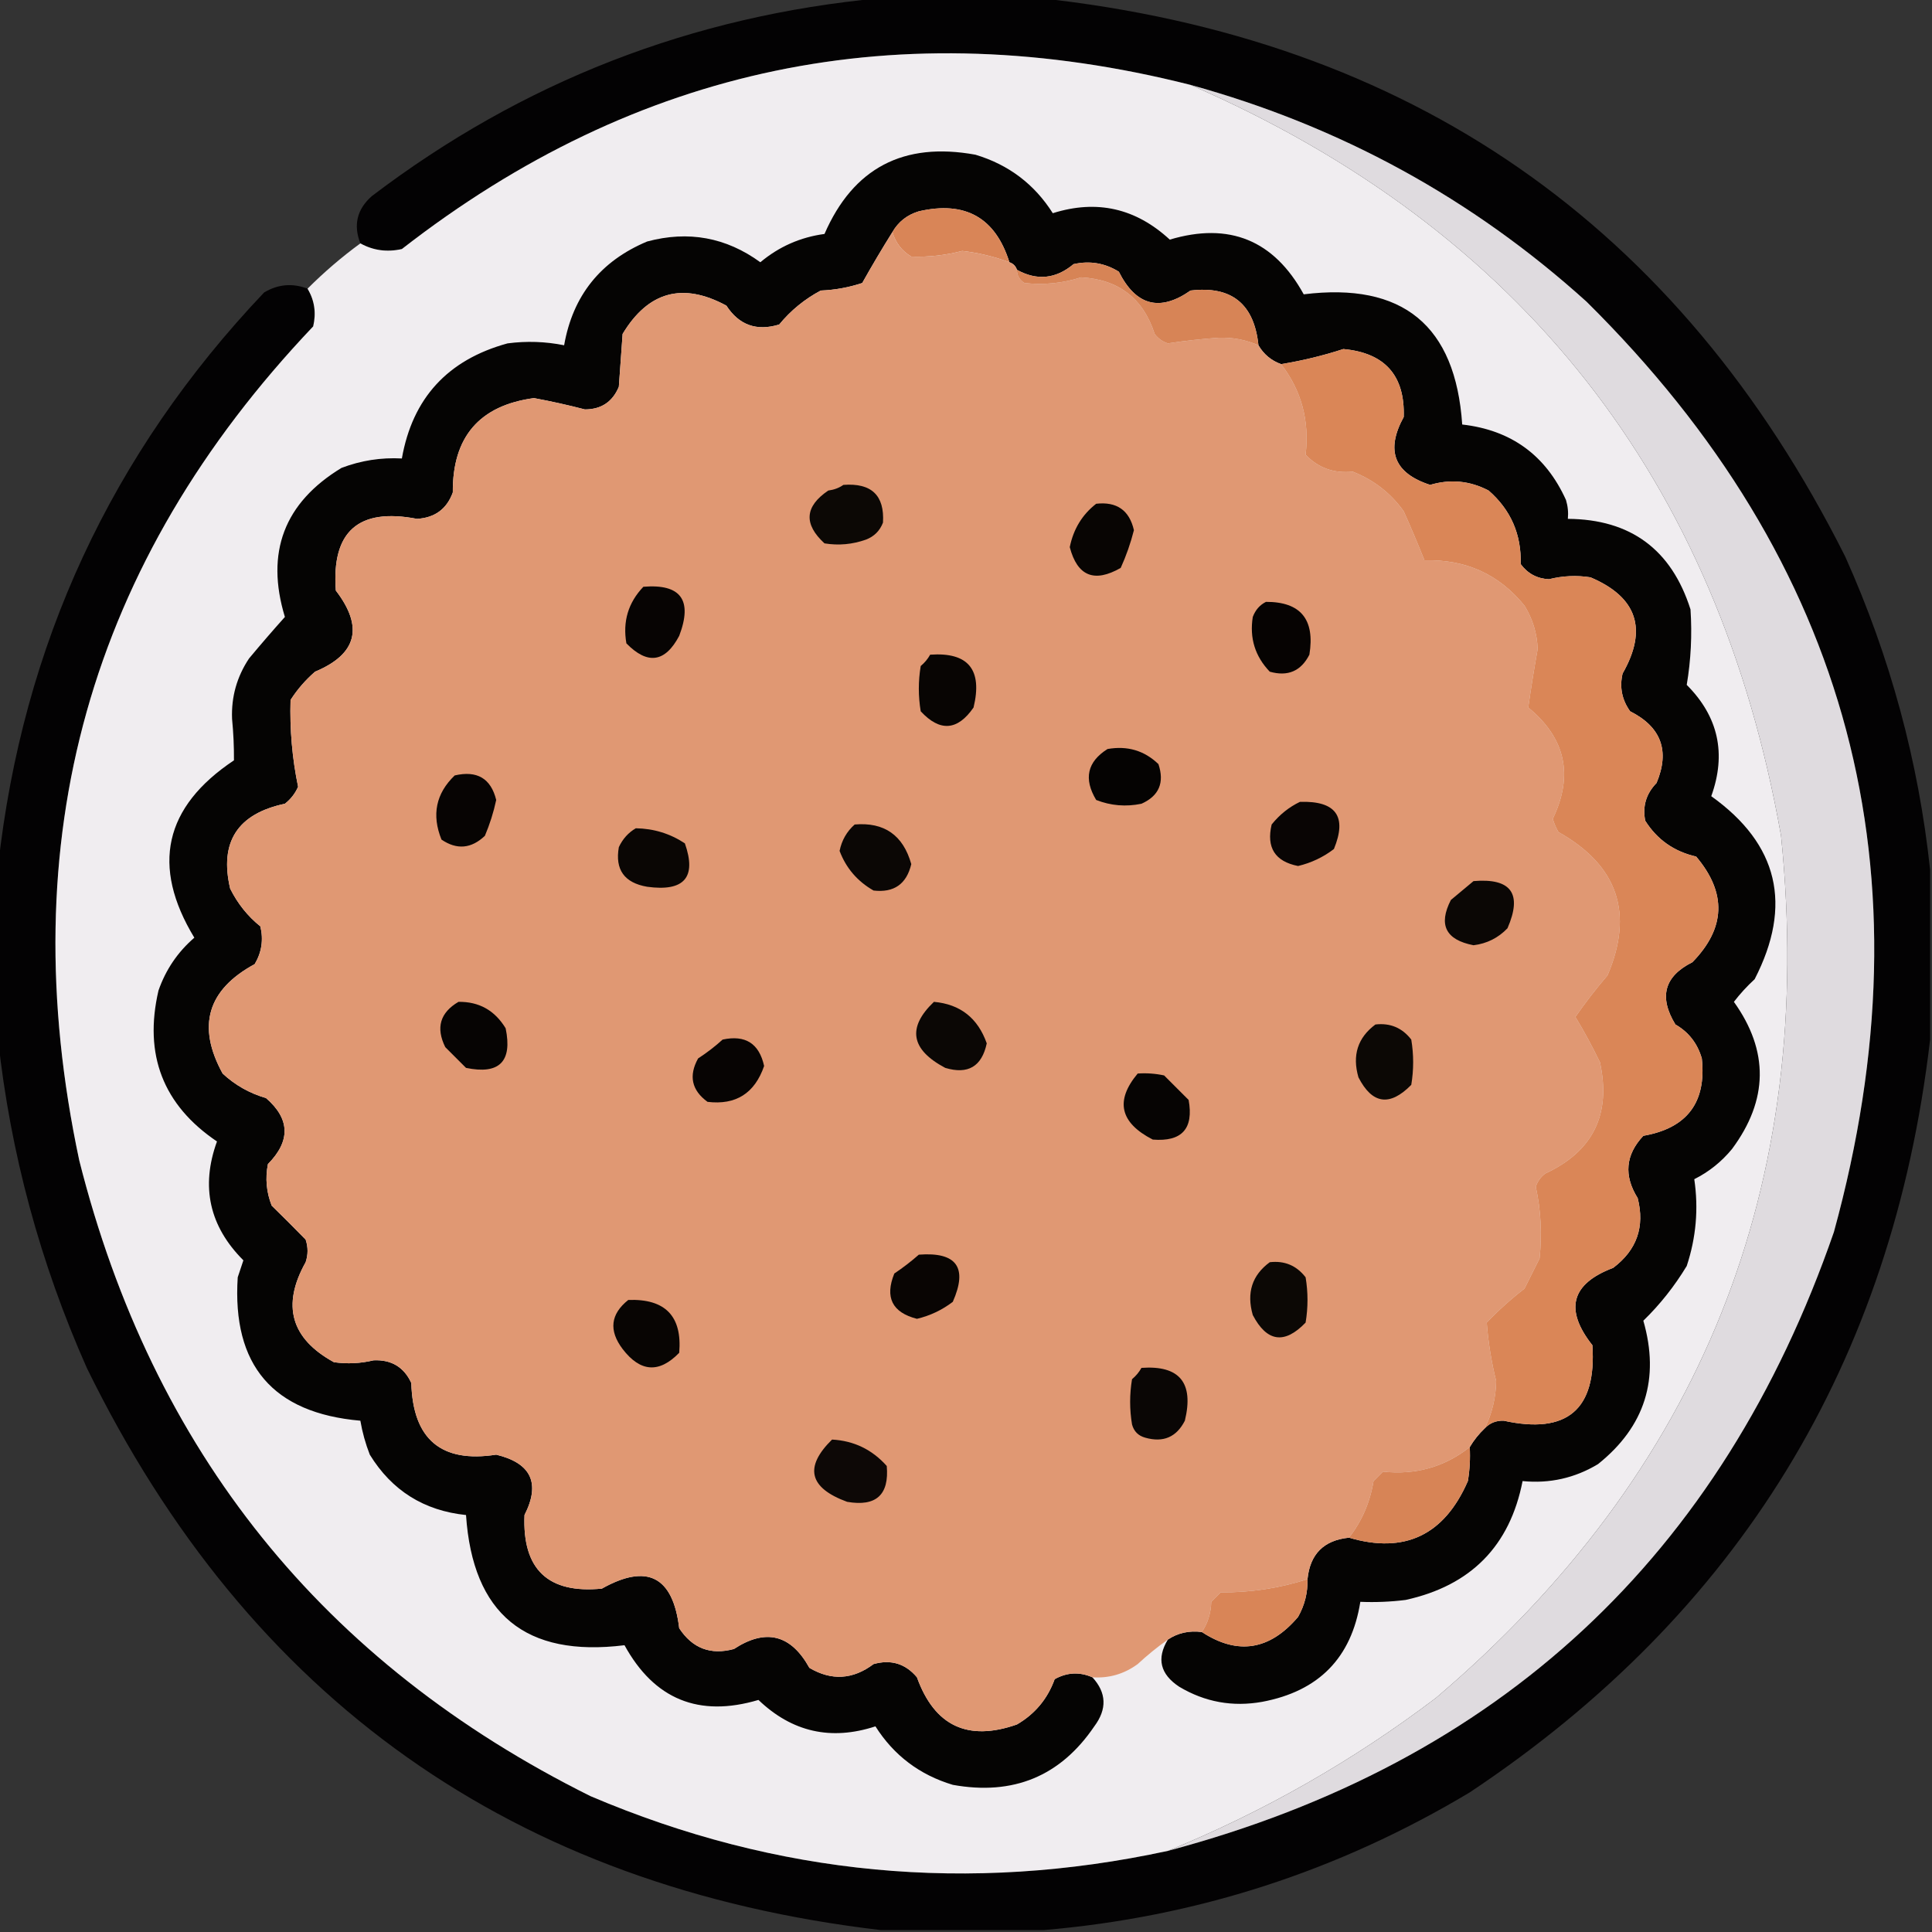 <?xml version="1.0" encoding="UTF-8"?>
<!DOCTYPE svg PUBLIC "-//W3C//DTD SVG 1.1//EN" "http://www.w3.org/Graphics/SVG/1.1/DTD/svg11.dtd">
<svg xmlns="http://www.w3.org/2000/svg" version="1.1" width="512px" height="512px" style="shape-rendering:geometricPrecision; text-rendering:geometricPrecision; image-rendering:optimizeQuality; fill-rule:evenodd; clip-rule:evenodd" xmlns:xlink="http://www.w3.org/1999/xlink">
<rect width="100%" height="100%" fill="#333333" stroke="none"/>
<g><path style="opacity:0.96" fill="#020102" d="M 233.5,-0.5 C 247.5,-0.5 261.5,-0.5 275.5,-0.5C 373.634,10.134 444.801,59.468 489,147.5C 500.925,174.088 508.425,201.755 511.5,230.5C 511.5,245.5 511.5,260.5 511.5,275.5C 501.509,361.02 460.843,427.52 389.5,475C 354.584,495.917 316.918,508.084 276.5,511.5C 262.167,511.5 247.833,511.5 233.5,511.5C 136.192,500.103 66.026,450.436 23,362.5C 10.611,334.602 2.778,305.602 -0.5,275.5C -0.5,260.167 -0.5,244.833 -0.5,229.5C 5.992,170.854 29.492,120.187 70,77.5C 73.679,75.311 77.512,74.977 81.5,76.5C 83.343,79.564 83.843,82.897 83,86.5C 23.617,149.018 2.951,222.685 21,307.5C 40.423,384.587 85.59,440.754 156.5,476C 205.896,497.043 256.896,501.876 309.5,490.5C 397.394,467.106 456.228,412.439 486,326.5C 512.161,231.297 490.328,149.13 420.5,80C 390.204,52.605 355.204,33.438 315.5,22.5C 238.478,3.015 168.811,17.515 106.5,66C 102.567,66.884 98.901,66.384 95.5,64.5C 93.599,59.647 94.599,55.48 98.5,52C 138.448,21.626 183.448,4.126 233.5,-0.5 Z"/></g>
<g><path style="opacity:1" fill="#f0edf0" d="M 315.5,22.5 C 403.11,60.646 455.277,126.98 472,221.5C 481.415,313.972 450.915,390.139 380.5,450C 358.523,466.65 334.856,480.15 309.5,490.5C 256.896,501.876 205.896,497.043 156.5,476C 85.59,440.754 40.423,384.587 21,307.5C 2.951,222.685 23.617,149.018 83,86.5C 83.843,82.897 83.343,79.564 81.5,76.5C 85.872,72.126 90.539,68.126 95.5,64.5C 98.901,66.384 102.567,66.884 106.5,66C 168.811,17.515 238.478,3.015 315.5,22.5 Z"/></g>
<g><path style="opacity:1" fill="#dfdbdf" d="M 315.5,22.5 C 355.204,33.438 390.204,52.605 420.5,80C 490.328,149.13 512.161,231.297 486,326.5C 456.228,412.439 397.394,467.106 309.5,490.5C 334.856,480.15 358.523,466.65 380.5,450C 450.915,390.139 481.415,313.972 472,221.5C 455.277,126.98 403.11,60.646 315.5,22.5 Z"/></g>
<g><path style="opacity:1" fill="#050403" d="M 309.5,434.5 C 312.162,432.732 315.162,432.065 318.5,432.5C 327.979,438.695 336.479,437.361 344,428.5C 345.759,425.392 346.592,422.059 346.5,418.5C 347.167,411.833 350.833,408.167 357.5,407.5C 372.247,411.845 382.747,406.845 389,392.5C 389.498,389.518 389.665,386.518 389.5,383.5C 390.593,381.651 391.926,379.984 393.5,378.5C 394.819,377.103 396.486,376.437 398.5,376.5C 415.303,380.198 423.136,373.531 422,356.5C 414.528,347.037 416.361,340.203 427.5,336C 433.77,331.291 435.936,325.124 434,317.5C 430.268,311.535 430.768,306.035 435.5,301C 447.088,298.982 452.254,292.149 451,280.5C 449.851,276.516 447.518,273.516 444,271.5C 439.552,264.218 441.052,258.718 448.5,255C 457.318,245.973 457.651,236.64 449.5,227C 443.643,225.664 439.143,222.497 436,217.5C 435.242,213.671 436.242,210.338 439,207.5C 442.574,198.982 440.24,192.649 432,188.5C 429.826,185.454 429.159,182.12 430,178.5C 436.705,166.755 433.872,158.255 421.5,153C 417.81,152.419 414.144,152.585 410.5,153.5C 407.37,153.352 404.87,152.018 403,149.5C 403.214,141.625 400.381,135.125 394.5,130C 389.544,127.402 384.377,126.902 379,128.5C 369.459,125.407 367.126,119.407 372,110.5C 372.347,99.511 367.013,93.511 356,92.5C 350.652,94.245 345.152,95.578 339.5,96.5C 336.891,95.557 334.891,93.89 333.5,91.5C 332.365,80.525 326.365,75.692 315.5,77C 307.369,82.693 301.035,81.026 296.5,72C 292.782,69.702 288.782,69.035 284.5,70C 279.808,73.933 274.808,74.433 269.5,71.5C 269.167,70.5 268.5,69.833 267.5,69.5C 263.793,57.664 255.793,53.164 243.5,56C 240.405,56.935 238.071,58.769 236.5,61.5C 233.746,65.9 231.08,70.4 228.5,75C 224.954,76.174 221.287,76.84 217.5,77C 213.228,79.274 209.561,82.274 206.5,86C 200.524,87.828 195.857,86.161 192.5,81C 180.949,74.739 171.782,77.239 165,88.5C 164.667,93.167 164.333,97.833 164,102.5C 162.333,106.5 159.333,108.5 155,108.5C 150.516,107.336 146.016,106.336 141.5,105.5C 127.056,107.451 119.889,115.784 120,130.5C 118.408,134.887 115.242,137.22 110.5,137.5C 94.995,134.509 87.828,140.842 89,156.5C 96.433,166.201 94.6,173.368 83.5,178C 80.96,180.205 78.793,182.705 77,185.5C 76.771,193.317 77.438,200.983 79,208.5C 78.216,210.286 77.049,211.786 75.5,213C 62.931,215.657 58.098,223.157 61,235.5C 62.968,239.46 65.635,242.793 69,245.5C 69.851,249.042 69.351,252.375 67.5,255.5C 54.951,262.292 52.118,271.958 59,284.5C 62.297,287.567 66.131,289.733 70.5,291C 76.88,296.527 77.047,302.361 71,308.5C 70.262,312.261 70.595,315.928 72,319.5C 75.085,322.517 78.085,325.517 81,328.5C 81.667,330.5 81.667,332.5 81,334.5C 74.588,345.923 77.088,354.756 88.5,361C 92.016,361.499 95.516,361.333 99,360.5C 103.716,360.285 107.049,362.285 109,366.5C 109.428,381.439 116.928,387.772 131.5,385.5C 140.786,387.737 143.286,393.07 139,401.5C 138.392,415.893 145.226,422.393 159.5,421C 171.511,414.256 178.344,417.756 180,431.5C 183.509,436.838 188.342,438.672 194.5,437C 202.936,431.477 209.602,433.144 214.5,442C 220.345,445.454 226.012,445.12 231.5,441C 236.117,439.703 239.95,440.87 243,444.5C 247.648,457.407 256.482,461.573 269.5,457C 274.281,454.218 277.614,450.218 279.5,445C 282.753,443.18 286.087,443.013 289.5,444.5C 293.249,448.593 293.416,452.926 290,457.5C 281.024,470.726 268.524,475.893 252.5,473C 243.71,470.362 236.876,465.195 232,457.5C 220.238,461.354 209.905,459.021 201,450.5C 185.217,455.188 173.384,450.355 165.5,436C 139.27,439.263 125.27,427.763 123.5,401.5C 112.344,400.342 103.844,395.008 98,385.5C 96.855,382.568 96.022,379.568 95.5,376.5C 72.324,374.485 61.491,361.819 63,338.5C 63.5,337 64,335.5 64.5,334C 55.487,324.982 53.154,314.482 57.5,302.5C 43.221,292.846 38.054,279.513 42,262.5C 43.93,256.968 47.096,252.301 51.5,248.5C 39.998,229.504 43.498,213.838 62,201.5C 62.027,197.867 61.861,194.2 61.5,190.5C 61.27,184.688 62.77,179.355 66,174.5C 69.16,170.709 72.327,167.042 75.5,163.5C 70.305,146.399 75.305,133.232 90.5,124C 95.656,122.038 100.989,121.205 106.5,121.5C 109.314,105.513 118.648,95.346 134.5,91C 139.537,90.337 144.537,90.504 149.5,91.5C 151.808,78.354 159.142,69.187 171.5,64C 182.424,61.067 192.424,62.901 201.5,69.5C 206.442,65.362 212.109,62.862 218.5,62C 226.111,44.524 239.444,37.524 258.5,41C 267.29,43.638 274.124,48.805 279,56.5C 290.643,52.827 300.977,55.16 310,63.5C 325.76,58.798 337.593,63.632 345.5,78C 371.733,74.741 385.733,86.241 387.5,112.5C 400.469,113.972 409.635,120.639 415,132.5C 415.494,134.134 415.66,135.801 415.5,137.5C 432.125,137.621 442.958,145.621 448,161.5C 448.445,168.248 448.112,174.914 447,181.5C 455.391,189.904 457.558,199.738 453.5,211C 471.277,223.697 475.111,239.864 465,259.5C 462.982,261.35 461.149,263.35 459.5,265.5C 468.807,278.511 468.64,291.511 459,304.5C 456.214,307.888 452.881,310.554 449,312.5C 450.156,320.296 449.489,327.963 447,335.5C 443.741,340.885 439.908,345.718 435.5,350C 439.926,365.387 435.926,378.054 423.5,388C 417.343,391.706 410.676,393.206 403.5,392.5C 400.137,409.698 389.803,420.198 372.5,424C 368.514,424.499 364.514,424.666 360.5,424.5C 358.147,439.355 349.48,448.188 334.5,451C 326.652,452.403 319.319,451.07 312.5,447C 307.458,443.672 306.458,439.505 309.5,434.5 Z"/></g>
<g><path style="opacity:1" fill="#d98557" d="M 267.5,69.5 C 263.478,67.995 259.311,66.995 255,66.5C 250.544,67.658 246.044,68.158 241.5,68C 239,66.513 237.334,64.346 236.5,61.5C 238.071,58.769 240.405,56.935 243.5,56C 255.793,53.164 263.793,57.664 267.5,69.5 Z"/></g>
<g><path style="opacity:1" fill="#e09873" d="M 236.5,61.5 C 237.334,64.346 239,66.513 241.5,68C 246.044,68.158 250.544,67.658 255,66.5C 259.311,66.995 263.478,67.995 267.5,69.5C 268.5,69.833 269.167,70.5 269.5,71.5C 269.511,73.017 270.177,74.184 271.5,75C 276.622,75.568 281.622,75.068 286.5,73.5C 296.438,74.05 302.938,79.05 306,88.5C 306.903,89.701 308.069,90.535 309.5,91C 313.914,90.321 318.414,89.821 323,89.5C 326.69,89.382 330.19,90.049 333.5,91.5C 334.891,93.89 336.891,95.557 339.5,96.5C 344.891,103.48 347.058,111.48 346,120.5C 349.319,124.005 353.486,125.505 358.5,125C 364.074,127.194 368.574,130.694 372,135.5C 373.942,139.838 375.775,144.171 377.5,148.5C 388.407,148.181 397.24,152.181 404,160.5C 406.177,164.031 407.344,167.864 407.5,172C 406.559,177.234 405.726,182.4 405,187.5C 414.896,195.615 417.063,205.448 411.5,217C 411.862,218.225 412.362,219.391 413,220.5C 428.724,229.34 433.057,242.006 426,258.5C 422.943,262.049 420.109,265.716 417.5,269.5C 419.829,273.351 421.995,277.351 424,281.5C 427.024,295.286 422.19,305.119 409.5,311C 408.299,311.903 407.465,313.069 407,314.5C 408.346,320.693 408.679,327.026 408,333.5C 406.667,336.167 405.333,338.833 404,341.5C 400.396,344.285 397.062,347.285 394,350.5C 394.398,355.709 395.232,360.876 396.5,366C 396.418,370.408 395.418,374.575 393.5,378.5C 391.926,379.984 390.593,381.651 389.5,383.5C 382.825,388.765 375.158,390.931 366.5,390C 365.667,390.833 364.833,391.667 364,392.5C 363.072,398.145 360.905,403.145 357.5,407.5C 350.833,408.167 347.167,411.833 346.5,418.5C 339.054,420.892 331.387,422.058 323.5,422C 322.667,422.833 321.833,423.667 321,424.5C 320.902,427.522 320.068,430.189 318.5,432.5C 315.162,432.065 312.162,432.732 309.5,434.5C 306.744,436.447 304.078,438.614 301.5,441C 297.911,443.631 293.911,444.797 289.5,444.5C 286.087,443.013 282.753,443.18 279.5,445C 277.614,450.218 274.281,454.218 269.5,457C 256.482,461.573 247.648,457.407 243,444.5C 239.95,440.87 236.117,439.703 231.5,441C 226.012,445.12 220.345,445.454 214.5,442C 209.602,433.144 202.936,431.477 194.5,437C 188.342,438.672 183.509,436.838 180,431.5C 178.344,417.756 171.511,414.256 159.5,421C 145.226,422.393 138.392,415.893 139,401.5C 143.286,393.07 140.786,387.737 131.5,385.5C 116.928,387.772 109.428,381.439 109,366.5C 107.049,362.285 103.716,360.285 99,360.5C 95.516,361.333 92.016,361.499 88.5,361C 77.088,354.756 74.588,345.923 81,334.5C 81.667,332.5 81.667,330.5 81,328.5C 78.085,325.517 75.085,322.517 72,319.5C 70.595,315.928 70.262,312.261 71,308.5C 77.047,302.361 76.88,296.527 70.5,291C 66.131,289.733 62.297,287.567 59,284.5C 52.118,271.958 54.951,262.292 67.5,255.5C 69.351,252.375 69.851,249.042 69,245.5C 65.635,242.793 62.968,239.46 61,235.5C 58.098,223.157 62.931,215.657 75.5,213C 77.049,211.786 78.216,210.286 79,208.5C 77.438,200.983 76.771,193.317 77,185.5C 78.793,182.705 80.96,180.205 83.5,178C 94.6,173.368 96.433,166.201 89,156.5C 87.828,140.842 94.995,134.509 110.5,137.5C 115.242,137.22 118.408,134.887 120,130.5C 119.889,115.784 127.056,107.451 141.5,105.5C 146.016,106.336 150.516,107.336 155,108.5C 159.333,108.5 162.333,106.5 164,102.5C 164.333,97.833 164.667,93.167 165,88.5C 171.782,77.239 180.949,74.739 192.5,81C 195.857,86.161 200.524,87.828 206.5,86C 209.561,82.274 213.228,79.274 217.5,77C 221.287,76.84 224.954,76.174 228.5,75C 231.08,70.4 233.746,65.9 236.5,61.5 Z"/></g>
<g><path style="opacity:1" fill="#d78456" d="M 333.5,91.5 C 330.19,90.049 326.69,89.382 323,89.5C 318.414,89.821 313.914,90.321 309.5,91C 308.069,90.535 306.903,89.701 306,88.5C 302.938,79.05 296.438,74.05 286.5,73.5C 281.622,75.068 276.622,75.568 271.5,75C 270.177,74.184 269.511,73.017 269.5,71.5C 274.808,74.433 279.808,73.933 284.5,70C 288.782,69.035 292.782,69.702 296.5,72C 301.035,81.026 307.369,82.693 315.5,77C 326.365,75.692 332.365,80.525 333.5,91.5 Z"/></g>
<g><path style="opacity:1" fill="#da8657" d="M 393.5,378.5 C 395.418,374.575 396.418,370.408 396.5,366C 395.232,360.876 394.398,355.709 394,350.5C 397.062,347.285 400.396,344.285 404,341.5C 405.333,338.833 406.667,336.167 408,333.5C 408.679,327.026 408.346,320.693 407,314.5C 407.465,313.069 408.299,311.903 409.5,311C 422.19,305.119 427.024,295.286 424,281.5C 421.995,277.351 419.829,273.351 417.5,269.5C 420.109,265.716 422.943,262.049 426,258.5C 433.057,242.006 428.724,229.34 413,220.5C 412.362,219.391 411.862,218.225 411.5,217C 417.063,205.448 414.896,195.615 405,187.5C 405.726,182.4 406.559,177.234 407.5,172C 407.344,167.864 406.177,164.031 404,160.5C 397.24,152.181 388.407,148.181 377.5,148.5C 375.775,144.171 373.942,139.838 372,135.5C 368.574,130.694 364.074,127.194 358.5,125C 353.486,125.505 349.319,124.005 346,120.5C 347.058,111.48 344.891,103.48 339.5,96.5C 345.152,95.578 350.652,94.245 356,92.5C 367.013,93.511 372.347,99.511 372,110.5C 367.126,119.407 369.459,125.407 379,128.5C 384.377,126.902 389.544,127.402 394.5,130C 400.381,135.125 403.214,141.625 403,149.5C 404.87,152.018 407.37,153.352 410.5,153.5C 414.144,152.585 417.81,152.419 421.5,153C 433.872,158.255 436.705,166.755 430,178.5C 429.159,182.12 429.826,185.454 432,188.5C 440.24,192.649 442.574,198.982 439,207.5C 436.242,210.338 435.242,213.671 436,217.5C 439.143,222.497 443.643,225.664 449.5,227C 457.651,236.64 457.318,245.973 448.5,255C 441.052,258.718 439.552,264.218 444,271.5C 447.518,273.516 449.851,276.516 451,280.5C 452.254,292.149 447.088,298.982 435.5,301C 430.768,306.035 430.268,311.535 434,317.5C 435.936,325.124 433.77,331.291 427.5,336C 416.361,340.203 414.528,347.037 422,356.5C 423.136,373.531 415.303,380.198 398.5,376.5C 396.486,376.437 394.819,377.103 393.5,378.5 Z"/></g>
<g><path style="opacity:1" fill="#0c0805" d="M 223.5,128.5 C 230.943,127.938 234.443,131.271 234,138.5C 233.167,140.667 231.667,142.167 229.5,143C 225.903,144.277 222.236,144.61 218.5,144C 212.925,138.885 213.258,134.219 219.5,130C 221.058,129.79 222.391,129.29 223.5,128.5 Z"/></g>
<g><path style="opacity:1" fill="#080503" d="M 290.5,133.5 C 295.955,132.888 299.288,135.222 300.5,140.5C 299.631,143.941 298.464,147.274 297,150.5C 290.003,154.515 285.503,152.681 283.5,145C 284.469,140.21 286.802,136.377 290.5,133.5 Z"/></g>
<g><path style="opacity:1" fill="#070403" d="M 170.5,155.5 C 180.439,154.683 183.606,159.017 180,168.5C 176.274,175.565 171.608,176.232 166,170.5C 164.988,164.706 166.488,159.706 170.5,155.5 Z"/></g>
<g><path style="opacity:1" fill="#060302" d="M 335.5,159.5 C 344.689,159.478 348.523,164.144 347,173.5C 344.774,177.861 341.274,179.361 336.5,178C 332.608,173.94 331.108,169.107 332,163.5C 332.69,161.65 333.856,160.316 335.5,159.5 Z"/></g>
<g><path style="opacity:1" fill="#080503" d="M 246.5,173.5 C 256.599,172.778 260.432,177.445 258,187.5C 253.748,193.653 249.081,193.986 244,188.5C 243.333,184.5 243.333,180.5 244,176.5C 245.045,175.627 245.878,174.627 246.5,173.5 Z"/></g>
<g><path style="opacity:1" fill="#050302" d="M 293.5,198.5 C 298.765,197.571 303.265,198.904 307,202.5C 308.643,207.428 307.143,210.928 302.5,213C 298.375,213.854 294.375,213.52 290.5,212C 287.127,206.391 288.127,201.891 293.5,198.5 Z"/></g>
<g><path style="opacity:1" fill="#070403" d="M 120.5,205.5 C 126.428,204.123 130.095,206.289 131.5,212C 130.802,215.262 129.802,218.428 128.5,221.5C 124.892,224.925 121.059,225.259 117,222.5C 114.354,215.95 115.521,210.283 120.5,205.5 Z"/></g>
<g><path style="opacity:1" fill="#090504" d="M 344.5,212.5 C 354.052,212.197 357.052,216.364 353.5,225C 350.654,227.173 347.488,228.673 344,229.5C 337.894,228.296 335.561,224.629 337,218.5C 339.114,215.879 341.614,213.879 344.5,212.5 Z"/></g>
<g><path style="opacity:1" fill="#0b0705" d="M 226.5,218.5 C 234.342,217.83 239.342,221.33 241.5,229C 240.245,234.295 236.912,236.628 231.5,236C 227.216,233.553 224.216,230.053 222.5,225.5C 223.071,222.687 224.404,220.354 226.5,218.5 Z"/></g>
<g><path style="opacity:1" fill="#0a0604" d="M 168.5,219.5 C 173.259,219.581 177.593,220.915 181.5,223.5C 184.666,232.518 181.333,236.351 171.5,235C 165.446,233.957 162.946,230.457 164,224.5C 165.025,222.313 166.525,220.646 168.5,219.5 Z"/></g>
<g><path style="opacity:1" fill="#0b0705" d="M 390.5,233.5 C 400.493,232.655 403.493,236.822 399.5,246C 397.037,248.565 394.037,250.065 390.5,250.5C 383.121,249.076 381.121,245.076 384.5,238.5C 386.544,236.781 388.544,235.114 390.5,233.5 Z"/></g>
<g><path style="opacity:1" fill="#060403" d="M 121.5,265.5 C 126.945,265.425 131.112,267.758 134,272.5C 135.833,281.333 132.333,284.833 123.5,283C 121.667,281.167 119.833,279.333 118,277.5C 115.458,272.361 116.624,268.361 121.5,265.5 Z"/></g>
<g><path style="opacity:1" fill="#0b0705" d="M 247.5,265.5 C 254.469,266.126 259.136,269.793 261.5,276.5C 260.189,282.643 256.523,284.809 250.5,283C 241.355,278.151 240.355,272.318 247.5,265.5 Z"/></g>
<g><path style="opacity:1" fill="#0c0805" d="M 364.5,271.5 C 368.426,271.047 371.592,272.38 374,275.5C 374.667,279.5 374.667,283.5 374,287.5C 368.309,293.293 363.643,292.626 360,285.5C 358.311,279.655 359.811,274.988 364.5,271.5 Z"/></g>
<g><path style="opacity:1" fill="#070403" d="M 191.5,275.5 C 197.523,274.197 201.189,276.53 202.5,282.5C 199.999,289.744 194.999,292.911 187.5,292C 183.293,288.93 182.46,285.097 185,280.5C 187.352,278.97 189.519,277.303 191.5,275.5 Z"/></g>
<g><path style="opacity:1" fill="#060403" d="M 301.5,284.5 C 303.857,284.337 306.19,284.503 308.5,285C 310.667,287.167 312.833,289.333 315,291.5C 316.378,299.122 313.211,302.622 305.5,302C 296.793,297.541 295.46,291.708 301.5,284.5 Z"/></g>
<g><path style="opacity:1" fill="#090503" d="M 243.5,332.5 C 253.525,331.731 256.525,335.898 252.5,345C 249.654,347.173 246.488,348.673 243,349.5C 236.438,347.825 234.438,343.825 237,337.5C 239.326,335.934 241.492,334.268 243.5,332.5 Z"/></g>
<g><path style="opacity:1" fill="#0c0805" d="M 336.5,334.5 C 340.426,334.047 343.592,335.38 346,338.5C 346.667,342.5 346.667,346.5 346,350.5C 340.408,356.315 335.742,355.648 332,348.5C 330.309,342.61 331.809,337.944 336.5,334.5 Z"/></g>
<g><path style="opacity:1" fill="#080503" d="M 166.5,344.5 C 176.317,344.149 180.817,348.815 180,358.5C 174.694,363.979 169.694,363.645 165,357.5C 161.287,352.589 161.787,348.256 166.5,344.5 Z"/></g>
<g><path style="opacity:1" fill="#0a0605" d="M 302.5,362.5 C 312.599,361.778 316.432,366.445 314,376.5C 311.774,380.861 308.274,382.361 303.5,381C 301.667,380.5 300.5,379.333 300,377.5C 299.333,373.5 299.333,369.5 300,365.5C 301.045,364.627 301.878,363.627 302.5,362.5 Z"/></g>
<g><path style="opacity:1" fill="#0d0806" d="M 220.5,381.5 C 226.289,381.811 231.122,384.144 235,388.5C 235.671,396.159 232.171,399.326 224.5,398C 214.399,394.306 213.066,388.806 220.5,381.5 Z"/></g>
<g><path style="opacity:1" fill="#d78456" d="M 389.5,383.5 C 389.665,386.518 389.498,389.518 389,392.5C 382.747,406.845 372.247,411.845 357.5,407.5C 360.905,403.145 363.072,398.145 364,392.5C 364.833,391.667 365.667,390.833 366.5,390C 375.158,390.931 382.825,388.765 389.5,383.5 Z"/></g>
<g><path style="opacity:1" fill="#d98557" d="M 346.5,418.5 C 346.592,422.059 345.759,425.392 344,428.5C 336.479,437.361 327.979,438.695 318.5,432.5C 320.068,430.189 320.902,427.522 321,424.5C 321.833,423.667 322.667,422.833 323.5,422C 331.387,422.058 339.054,420.892 346.5,418.5 Z"/></g>
</svg>
